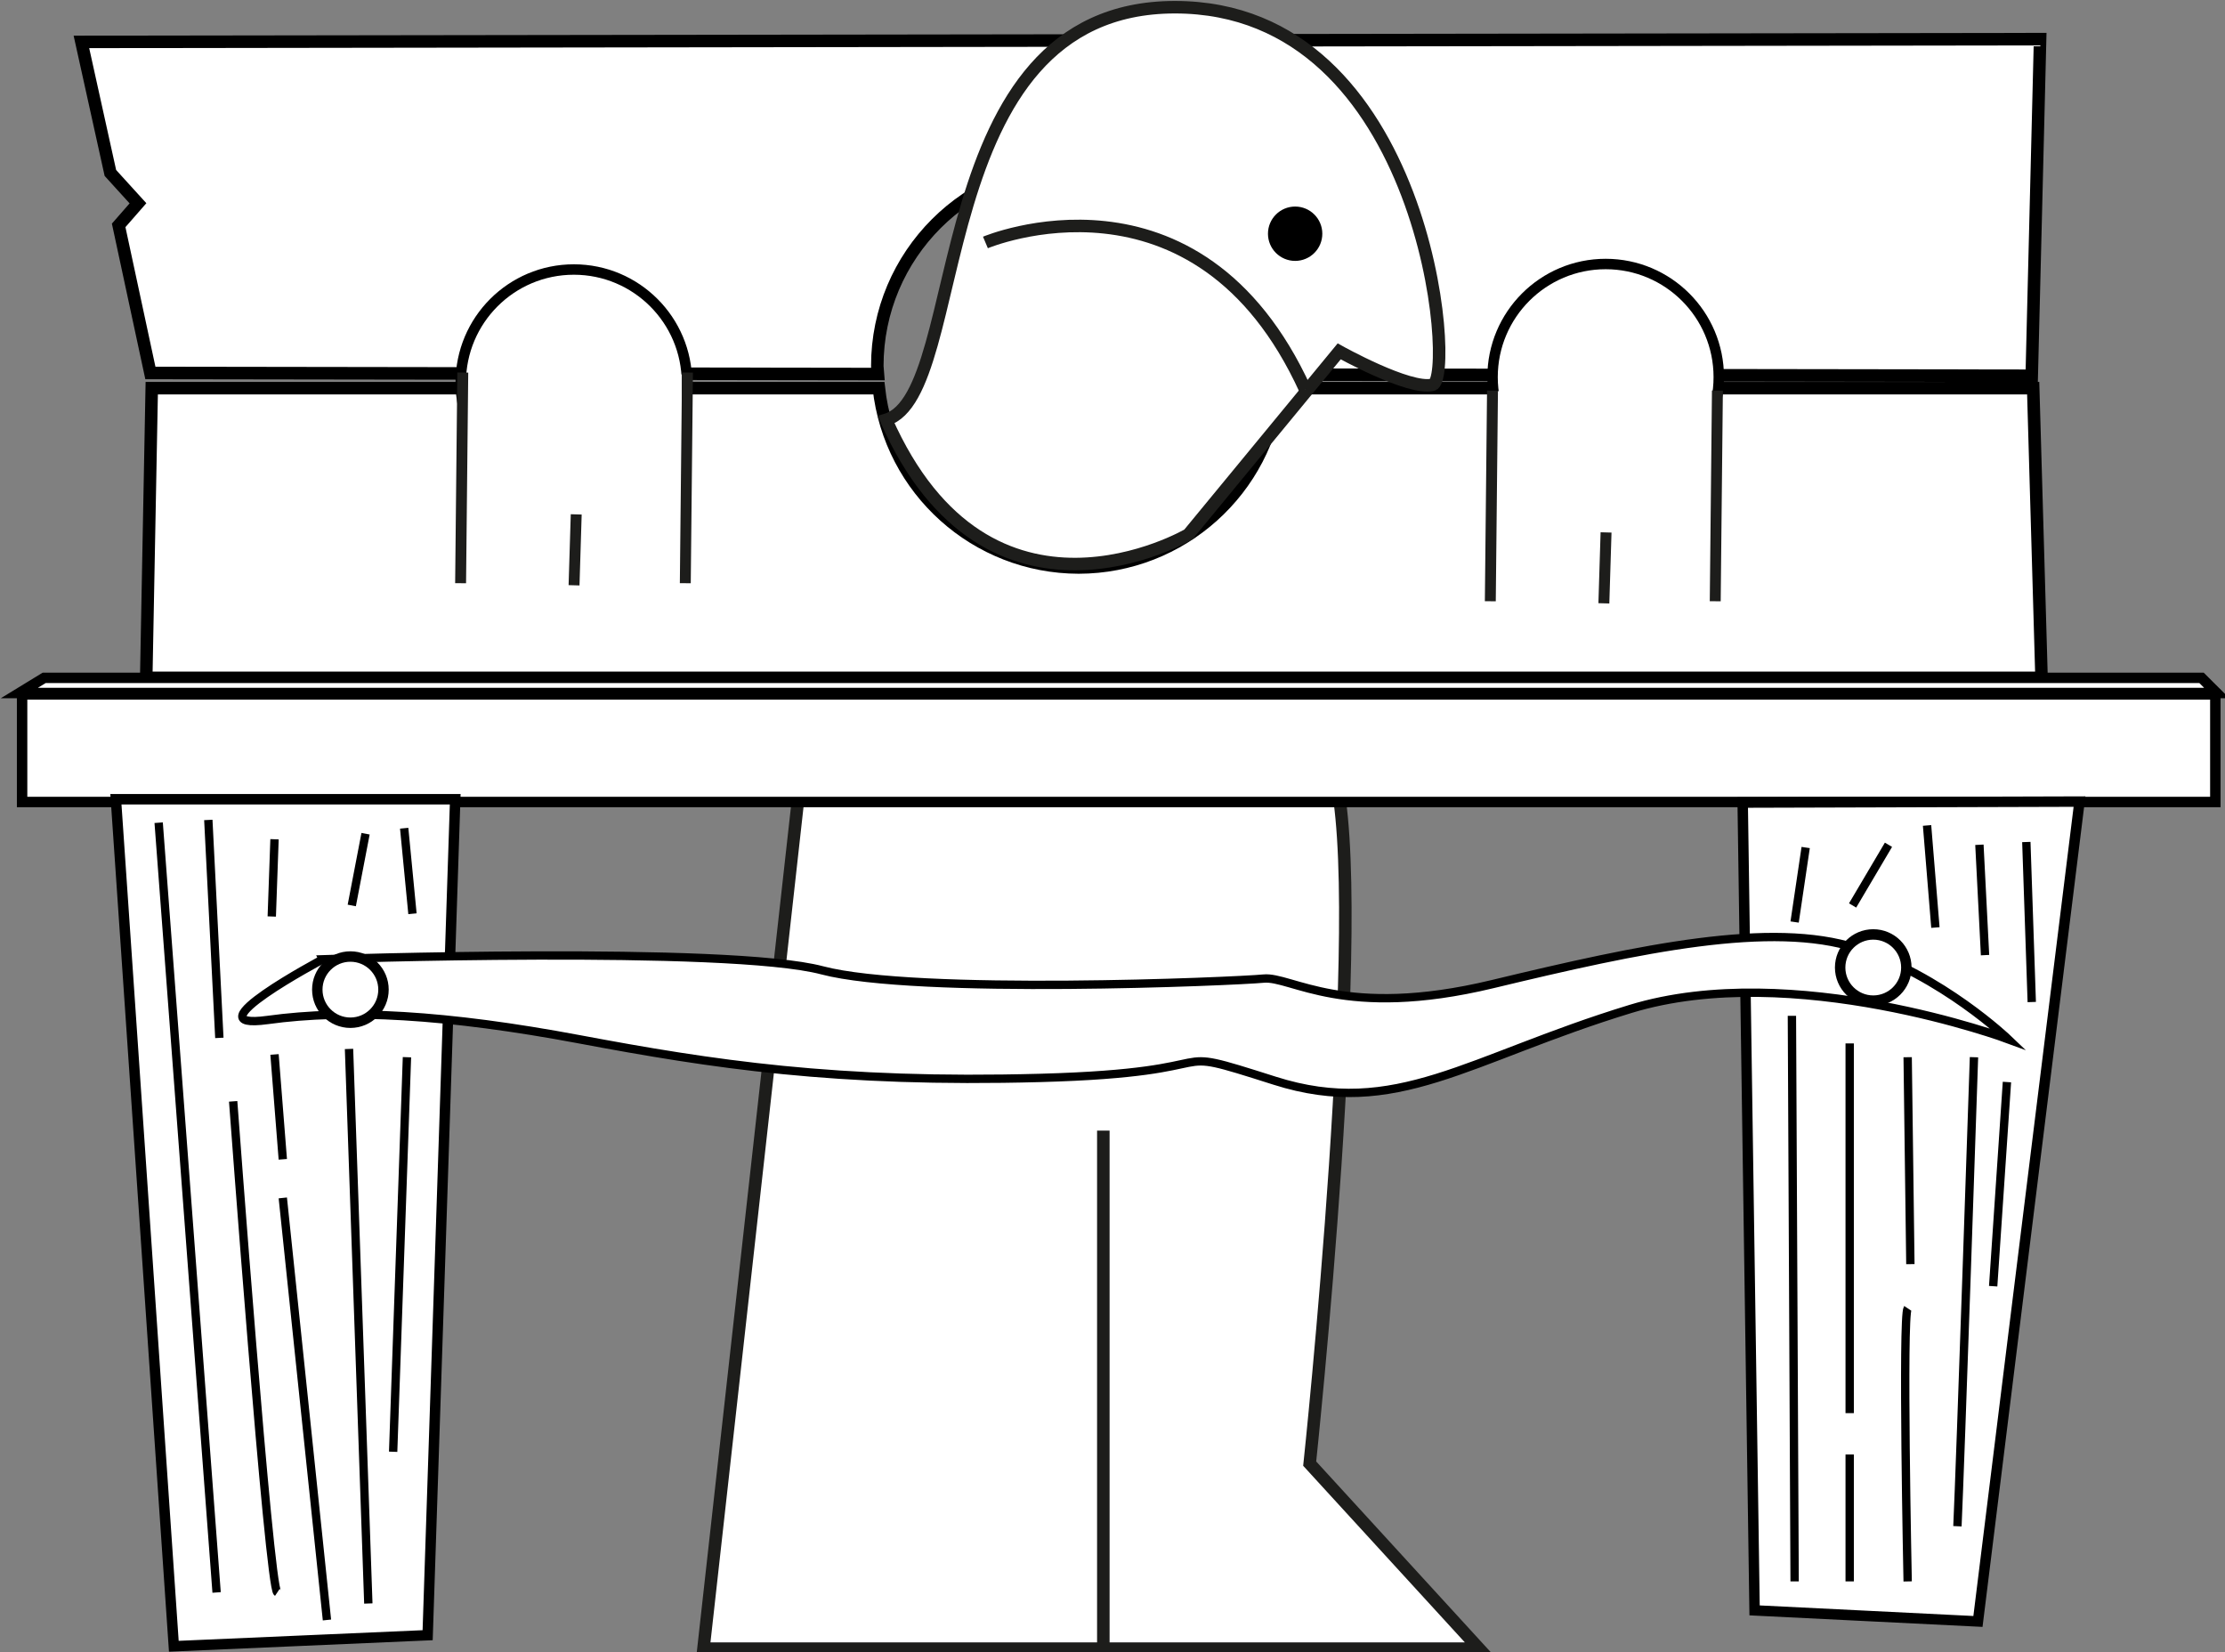 <?xml version="1.0" encoding="UTF-8" standalone="no"?>
<!-- Created with Inkscape (http://www.inkscape.org/) -->

<svg
   width="282.71mm"
   height="209.91mm"
   version="1.1"
   viewBox="0 0 282.71 209.91"
   id="svg124"
   xmlns="http://www.w3.org/2000/svg"
   xmlns:svg="http://www.w3.org/2000/svg">
  <rect x="0" y="0" width="282.71" height="209.91" fill="#808080" stroke="none"/>
  <defs
     id="defs128" />
  <g
     transform="translate(32.531,-52.826)"
     id="g122">
    <g
       transform="matrix(0.265,0,0,0.265,-123.97,-23.62)"
       style="fill:#ffffff"
       id="g120">
      <g
         stroke-miterlimit="10"
         id="g94">
        <g
           transform="translate(29.831,-0.408)"
           fill="#fff"
           stroke="#1d1d1b"
           stroke-width="6"
           style="fill:#ffffff"
           id="g6">
          <path
             class="st0"
             d="m 954.87,658.82 c 17.06,60.73 -11.685,331.77 -11.685,331.77 l 81.2,88.7 h -371.87 l 46.782,-419.87"
             style="fill:#ffffff"
             id="path2" />
          <line
             class="st0"
             x1="844.24"
             x2="844.24"
             y1="830.93"
             y2="1079.3"
             style="fill:#ffffff"
             id="line4" />
        </g>
        <g
           transform="translate(-0.172,-1.761)"
           stroke="#000000"
           style="fill:#ffffff"
           id="g82">
          <path
             class="st3"
             d="m 1323.4,309 -939.14,1.32 13.891,62.829 13.231,14.551 -9.26,10.59 15.209,70.761 348.81,0.514 c -0.116,-1.27 -0.207,-2.541 -0.273,-3.814 10e-5,-53.328 43.231,-96.56 96.56,-96.56 53.328,1e-4 96.56,43.231 96.56,96.56 -0.069,1.368 -0.166,2.734 -0.293,4.098 l 360.7,0.531 z M 958.23,476.33 c -5.387,48.871 -46.637,85.891 -95.804,85.98 -49.167,-0.089 -90.417,-37.108 -95.804,-85.98 h -348.64 l -2.641,138.89 h 908.75 l -4,-138.89 z"
             style="fill:#ffffff;stroke-width:5.998"
             id="path8" />
          <g
             fill="#fff"
             stroke-width="5"
             style="fill:#ffffff"
             id="g20">
            <circle
               class="st4"
               cx="620.37"
               cy="473.68"
               r="54.23"
               style="fill:#ffffff"
               id="circle10" />
            <circle
               class="st4"
               cx="1115.1"
               cy="471.04"
               r="54.23"
               style="fill:#ffffff"
               id="circle12" />
            <rect
               class="st4"
               x="355.82"
               y="623.15"
               width="1051.6"
               height="51.59"
               style="fill:#ffffff"
               id="rect14" />
            <polygon
               class="st4"
               points="354.5,622.49 366.4,615.22 1400.8,615.22 1408.1,622.49 "
               style="fill:#ffffff"
               id="polygon16" />
            <polygon
               class="st4"
               points="563.49,673.42 400.8,673.42 428.57,1079.5 550.27,1074.2 "
               style="fill:#ffffff"
               id="polygon18" />
          </g>
          <polygon
             class="st3"
             points="1186.5,1062.3 1180.8,675.01 1342.3,674.54 1293.6,1067.6 "
             fill="none"
             stroke-width="5"
             style="fill:#ffffff"
             id="polygon22" />
          <g
             fill="#fff"
             style="fill:#ffffff"
             id="g80">
            <path
               class="st5"
               d="m 500,750.14 c 0,0 194.44,-6.61 239.42,5.29 44.98,11.9 198.41,5.29 211.64,3.97 13.23,-1.32 38.36,19.84 109.79,2.65 71.43,-17.19 133.6,-30.42 174.6,-17.2 41.01,13.23 72.75,43.65 72.75,43.65 0,0 -103.17,-38.36 -181.22,-14.55 -78.04,23.81 -112.43,52.91 -170.63,34.39 -58.2,-18.52 -14.55,-3.97 -112.43,-1.32 -97.88,2.65 -157.41,-6.61 -220.9,-18.52 -63.49,-11.91 -111.11,-14.55 -149.47,-9.26 -38.36,5.29 26.45,-29.1 26.45,-29.1 z"
               stroke-width="4"
               style="fill:#ffffff"
               id="path24" />
            <circle
               class="st4"
               cx="1243.4"
               cy="754.1"
               r="15.87"
               stroke-width="5"
               style="fill:#ffffff"
               id="circle26" />
            <circle
               class="st4"
               cx="513.23"
               cy="764.69"
               r="15.87"
               stroke-width="5"
               style="fill:#ffffff"
               id="circle28" />
            <g
               stroke-width="4"
               style="fill:#ffffff"
               id="g78">
              <line
                 class="st5"
                 x1="421.3"
                 x2="449.08"
                 y1="684.66"
                 y2="1053.7"
                 style="fill:#ffffff"
                 id="line30" />
              <path
                 class="st5"
                 d="m 478.18,1053.7 c -3.97,-2.65 -21.16,-235.45 -21.16,-235.45"
                 style="fill:#ffffff"
                 id="path32" />
              <line
                 class="st5"
                 x1="450.4"
                 x2="445.11"
                 y1="787.83"
                 y2="683.34"
                 style="fill:#ffffff"
                 id="line34" />
              <line
                 class="st5"
                 x1="476.85"
                 x2="475.53"
                 y1="692.6"
                 y2="729.63"
                 style="fill:#ffffff"
                 id="line36" />
              <path
                 class="st5"
                 d="M 476.85,795.77"
                 style="fill:#ffffff"
                 id="path38" />
              <line
                 class="st5"
                 x1="480.82"
                 x2="476.85"
                 y1="846.04"
                 y2="795.77"
                 style="fill:#ffffff"
                 id="line40" />
              <line
                 class="st5"
                 x1="480.82"
                 x2="501.99"
                 y1="864.55"
                 y2="1066.9"
                 style="fill:#ffffff"
                 id="line42" />
              <line
                 class="st5"
                 x1="512.57"
                 x2="521.83"
                 y1="793.13"
                 y2="1059"
                 style="fill:#ffffff"
                 id="line44" />
              <line
                 class="st5"
                 x1="540.35"
                 x2="533.73"
                 y1="797.09"
                 y2="986.25"
                 style="fill:#ffffff"
                 id="line46" />
              <line
                 class="st5"
                 x1="520.5"
                 x2="513.89"
                 y1="689.95"
                 y2="724.34"
                 style="fill:#ffffff"
                 id="line48" />
              <line
                 class="st5"
                 x1="539.02"
                 x2="542.99"
                 y1="687.31"
                 y2="728.31"
                 style="fill:#ffffff"
                 id="line50" />
              <path
                 class="st5"
                 d="M 1211,696.56"
                 style="fill:#ffffff"
                 id="path52" />
              <line
                 class="st5"
                 x1="1205.7"
                 x2="1211"
                 y1="732.28"
                 y2="696.56"
                 style="fill:#ffffff"
                 id="line54" />
              <line
                 class="st5"
                 x1="1250.7"
                 x2="1233.5"
                 y1="695.24"
                 y2="724.34"
                 style="fill:#ffffff"
                 id="line56" />
              <line
                 class="st5"
                 x1="1294.3"
                 x2="1297"
                 y1="695.24"
                 y2="748.15"
                 style="fill:#ffffff"
                 id="line58" />
              <line
                 class="st5"
                 x1="1316.8"
                 x2="1319.4"
                 y1="693.92"
                 y2="770.64"
                 style="fill:#ffffff"
                 id="line60" />
              <line
                 class="st5"
                 x1="1269.2"
                 x2="1273.2"
                 y1="685.98"
                 y2="734.92"
                 style="fill:#ffffff"
                 id="line62" />
              <line
                 class="st5"
                 x1="1204.4"
                 x2="1205.7"
                 y1="777.25"
                 y2="1048.4"
                 style="fill:#ffffff"
                 id="line64" />
              <line
                 class="st5"
                 x1="1232.1"
                 x2="1232.1"
                 y1="790.48"
                 y2="967.73"
                 style="fill:#ffffff"
                 id="line66" />
              <line
                 class="st5"
                 x1="1232.1"
                 x2="1232.1"
                 y1="987.57"
                 y2="1048.4"
                 style="fill:#ffffff"
                 id="line68" />
              <line
                 class="st5"
                 x1="1259.9"
                 x2="1261.2"
                 y1="797.09"
                 y2="896.3"
                 style="fill:#ffffff"
                 id="line70" />
              <path
                 class="st5"
                 d="m 1259.9,917.46 c -2.65,3.97 0,130.95 0,130.95"
                 style="fill:#ffffff"
                 id="path72" />
              <path
                 class="st5"
                 d="m 1291.7,797.09 c 0,0 -6.61,197.09 -7.94,224.87"
                 style="fill:#ffffff"
                 id="path74" />
              <line
                 class="st5"
                 x1="1307.5"
                 x2="1300.9"
                 y1="809"
                 y2="906.88"
                 style="fill:#ffffff"
                 id="line76" />
            </g>
          </g>
        </g>
        <g
           stroke-width="6"
           style="fill:#ffffff"
           id="g92">
          <path
             class="st0"
             d="m 914.85,544.71 72.31,-87.78 c 0,0 33.58,18.76 44.78,16.02 11.2,-2.74 -2.41,-181.07 -123.58,-181.02 -121.17,0.06 -97.71,185.44 -138.42,197.81 49.183,111.12 144.91,54.97 144.91,54.97 z"
             fill="#fff"
             stroke="#1d1d1b"
             style="fill:#ffffff;stroke-width:5.998"
             id="path84" />
          <path
             class="st0"
             d="m 817.54,404.72 c 0,0 101.61,-42.81 153.36,70.58"
             fill="#fff"
             stroke="#1d1d1b"
             style="fill:#ffffff"
             id="path86" />
          <circle
             class="st1"
             cx="966.04"
             cy="400.53"
             r="10.03"
             fill="#1d1d1b"
             stroke="#000000"
             style="fill:#ffffff;stroke-width:5.998;paint-order:normal"
             id="circle88" />
          <ellipse
             cx="966.46"
             cy="400.24"
             rx="4.451"
             ry="3.959"
             style="fill:#ffffff;fill-rule:evenodd;stroke:#000000;stroke-width:8.02"
             id="ellipse90" />
        </g>
      </g>
      <rect
         class="st6"
         x="567"
         y="468"
         width="105"
         height="134"
         fill="#fff"
         style="fill:#ffffff"
         id="rect96" />
      <g
         transform="matrix(1.046,0,0,1,-27.705,0.081)"
         stroke="#1d1d1b"
         stroke-miterlimit="10"
         stroke-width="5"
         style="fill:#ffffff"
         id="g104">
        <line
           class="st7"
           x1="568.5"
           x2="567.5"
           y1="467"
           y2="568"
           style="fill:#ffffff"
           id="line98" />
        <line
           class="st7"
           x1="671.5"
           x2="670.5"
           y1="467"
           y2="568"
           style="fill:#ffffff"
           id="line100" />
        <line
           class="st7"
           x1="620.5"
           x2="619.5"
           y1="535"
           y2="569"
           style="fill:#ffffff"
           id="line102" />
      </g>
      <rect
         class="st6"
         x="1062"
         y="476"
         width="105"
         height="134"
         fill="#fff"
         style="fill:#ffffff"
         id="rect106" />
      <g
         transform="matrix(1.047,0,0,1,-52.815,0.731)"
         stroke="#1d1d1b"
         stroke-miterlimit="10"
         stroke-width="5"
         style="fill:#ffffff"
         id="g114">
        <line
           class="st7"
           x1="1063.5"
           x2="1062.5"
           y1="475"
           y2="576"
           style="fill:#ffffff"
           id="line108" />
        <line
           class="st7"
           x1="1166.5"
           x2="1165.5"
           y1="475"
           y2="576"
           style="fill:#ffffff"
           id="line110" />
        <line
           class="st7"
           x1="1115.5"
           x2="1114.5"
           y1="543"
           y2="577"
           style="fill:#ffffff"
           id="line112" />
      </g>
      <circle
         cx="681.65"
         cy="750.1"
         r="0"
         style="fill:#ffffff;stroke:#000000"
         id="circle116" />
      <path
         d="m 688.65,746.15 c 0.076,-2.102 0.069,-4.209 0.227,-6.306 0.445,-5.905 1.346,-12.393 2.217,-18.234 1.07,-7.181 2.347,-14.328 3.637,-21.472 0.722,-4.08 1.578,-8.137 2.269,-12.223 l -13.139,-6.826 c 0.032,4.294 -0.579,8.568 -0.9,12.841 -0.769,7.34 -1.593,14.67 -2.671,21.972 -0.814,5.518 -1.896,12.274 -3.137,17.75 -0.431,1.899 -1.025,3.757 -1.537,5.636 l 13.034,6.862 z"
         style="fill-opacity:0;stroke-opacity:0;paint-order:stroke fill markers"
         id="path118" />
    </g>
  </g>
</svg>
